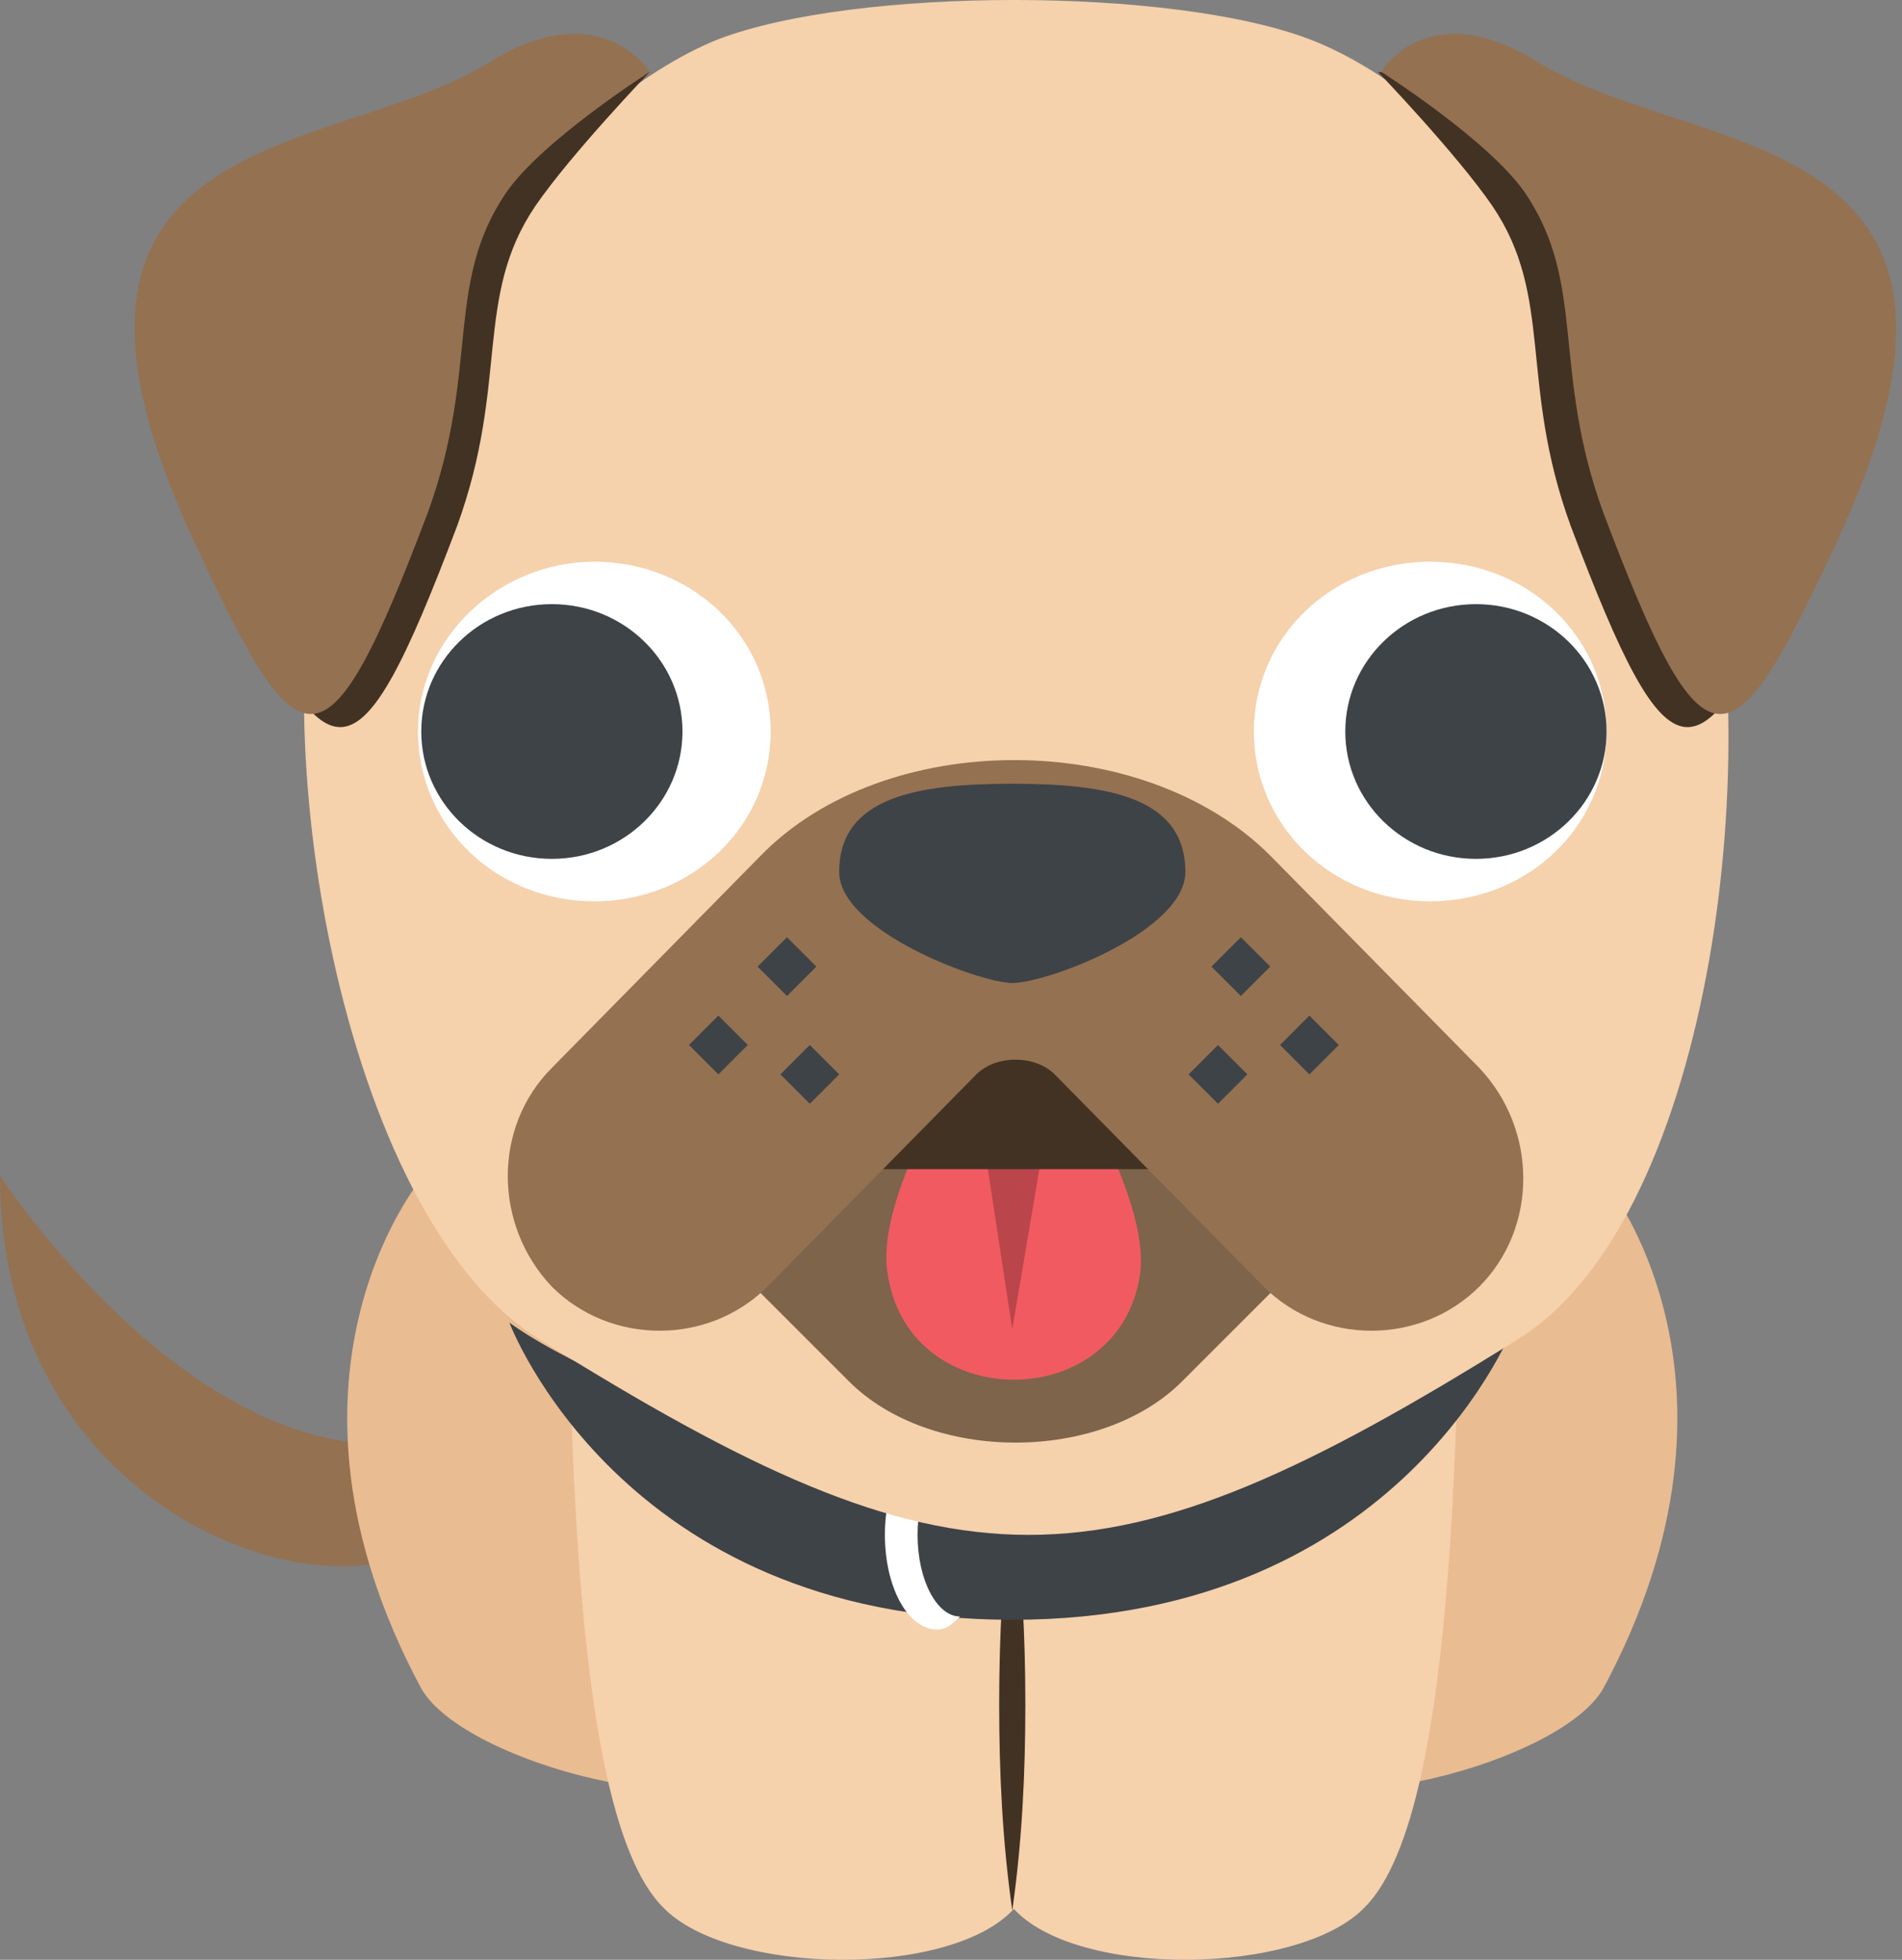 <svg width="33" height="34" viewBox="0 0 33 34" fill="none" xmlns="http://www.w3.org/2000/svg">
<rect x="0" y="0" width="33" height="34" fill="#808080" stroke="none"/>
<path d="M6.289 25.041C2.833 24.758 0 20.395 0 20.395C0 25.778 4.759 27.761 6.912 27.024C8.838 26.401 6.289 25.041 6.289 25.041Z" fill="#947151"/>
<path d="M21.699 30.594C22.662 31.727 27.081 30.594 27.818 29.291C30.707 23.909 27.818 20.453 27.818 20.453L21.699 22.322C21.699 22.379 20.453 29.177 21.699 30.594Z" fill="#EABC92"/>
<path d="M17.563 33.086C18.639 34.332 22.548 34.276 23.681 33.086C25.381 31.386 25.268 23.625 25.381 19.886L18.186 19.262C18.186 19.262 16.203 31.443 17.563 33.086Z" fill="#F5D1AC"/>
<path d="M13.427 30.594C12.464 31.727 8.045 30.594 7.308 29.291C4.419 23.909 7.308 20.453 7.308 20.453L13.427 22.322C13.427 22.379 14.73 29.177 13.427 30.594Z" fill="#EABC92"/>
<path d="M17.619 33.086C16.543 34.332 12.634 34.276 11.501 33.086C9.801 31.386 9.914 23.625 9.801 19.886L16.996 19.262C16.996 19.262 18.979 31.443 17.619 33.086Z" fill="#F5D1AC"/>
<path d="M17.563 33.143C17.393 31.953 17.336 30.764 17.336 29.574C17.336 28.384 17.393 27.194 17.563 26.005C17.733 27.194 17.79 28.384 17.79 29.574C17.79 30.764 17.733 31.953 17.563 33.143Z" fill="#423223"/>
<path d="M17.563 25.211C11.784 25.211 8.838 22.945 8.838 22.945C8.838 22.945 10.764 28.101 17.563 28.101C24.362 28.101 26.288 22.945 26.288 22.945C26.288 22.945 23.342 25.211 17.563 25.211Z" fill="#3E4347"/>
<path d="M15.92 26.628C15.92 25.834 16.26 25.211 16.656 25.155C16.543 25.041 16.373 24.985 16.26 24.985C15.75 24.985 15.353 25.721 15.353 26.628C15.353 27.534 15.75 28.271 16.26 28.271C16.43 28.271 16.543 28.157 16.656 28.044C16.26 28.044 15.92 27.421 15.92 26.628Z" fill="white"/>
<path d="M9.348 23.229C5.892 21.076 4.532 12.634 5.665 8.838C6.515 6.005 9.631 1.813 12.464 0.68C14.844 -0.227 20.339 -0.227 22.718 0.68C25.551 1.756 28.724 5.949 29.517 8.838C30.65 12.691 29.8 21.076 26.344 23.229C19.093 27.761 16.6 27.761 9.348 23.229Z" fill="#F5D1AC"/>
<path d="M3.909 9.688C5.722 13.597 6.175 13.767 7.932 9.122C8.838 6.629 8.215 5.156 9.291 3.57C9.915 2.663 11.274 1.247 11.274 1.247C11.274 1.247 0.397 2.323 3.909 9.688Z" fill="#423223"/>
<path d="M8.498 1.076C5.779 2.776 -0.057 2.096 3.399 9.461C5.212 13.37 5.665 13.54 7.422 8.895C8.328 6.402 7.705 4.929 8.781 3.343C9.405 2.436 11.274 1.246 11.274 1.246C11.274 1.246 10.424 -0.113 8.498 1.076Z" fill="#947151"/>
<path d="M31.273 9.688C29.46 13.597 29.007 13.767 27.251 9.122C26.344 6.629 26.968 5.156 25.891 3.57C25.268 2.663 23.908 1.247 23.908 1.247C23.908 1.247 34.786 2.323 31.273 9.688Z" fill="#423223"/>
<path d="M26.684 1.076C29.404 2.776 35.296 2.096 31.84 9.461C30.027 13.37 29.574 13.54 27.818 8.895C26.911 6.402 27.534 4.929 26.458 3.343C25.835 2.436 23.965 1.246 23.965 1.246C23.965 1.246 24.758 -0.113 26.684 1.076Z" fill="#947151"/>
<path d="M10.311 9.745C12.011 9.745 13.371 11.048 13.371 12.691C13.371 14.334 12.011 15.637 10.311 15.637C8.612 15.637 7.252 14.334 7.252 12.691C7.252 11.048 8.668 9.745 10.311 9.745Z" fill="white"/>
<path d="M9.575 14.9C10.826 14.9 11.841 13.911 11.841 12.691C11.841 11.47 10.826 10.481 9.575 10.481C8.323 10.481 7.309 11.47 7.309 12.691C7.309 13.911 8.323 14.9 9.575 14.9Z" fill="#3E4347"/>
<path d="M27.874 12.691C27.874 14.334 26.514 15.637 24.814 15.637C23.115 15.637 21.755 14.334 21.755 12.691C21.755 11.048 23.115 9.745 24.814 9.745C26.514 9.745 27.874 11.048 27.874 12.691Z" fill="white"/>
<path d="M25.608 14.9C26.859 14.9 27.874 13.911 27.874 12.691C27.874 11.47 26.859 10.481 25.608 10.481C24.356 10.481 23.341 11.47 23.341 12.691C23.341 13.911 24.356 14.9 25.608 14.9Z" fill="#3E4347"/>
<path d="M12.351 21.586L14.73 23.965C16.146 25.381 19.093 25.381 20.509 23.965L22.888 21.586L20.396 19.149H14.787L12.351 21.586Z" fill="#7D644B"/>
<path d="M17.563 17.053C17.563 17.053 15.07 20.509 15.41 22.152C15.807 24.531 19.376 24.531 19.773 22.152C20.056 20.509 17.563 17.053 17.563 17.053Z" fill="#F15A61"/>
<path d="M17.563 23.059L18.129 19.716H17.053L17.563 23.059Z" fill="#BA454B"/>
<path d="M15.014 18.016H20.113V20.283H15.014V18.016Z" fill="#423223"/>
<path d="M25.665 18.526L22.039 14.843C19.829 12.634 15.353 12.634 13.2 14.843L9.575 18.526C8.555 19.546 8.555 21.245 9.575 22.322C10.594 23.341 12.294 23.341 13.314 22.322L16.94 18.639C17.28 18.299 17.959 18.299 18.299 18.639L21.925 22.322C22.945 23.341 24.645 23.341 25.665 22.322C26.684 21.302 26.684 19.602 25.665 18.526Z" fill="#947151"/>
<path d="M14.56 15.127C14.56 13.823 15.92 13.597 17.563 13.597C19.206 13.597 20.566 13.823 20.566 15.127C20.566 16.146 18.186 17.053 17.563 17.053C16.996 17.053 14.56 16.146 14.56 15.127ZM13.654 16.26L13.144 16.769L13.654 17.279L14.164 16.769L13.654 16.26ZM12.464 17.619L11.954 18.129L12.464 18.639L12.974 18.129L12.464 17.619ZM14.05 18.129L13.54 18.639L14.05 19.149L14.56 18.639L14.05 18.129ZM21.529 16.26L22.039 16.769L21.529 17.279L21.019 16.769L21.529 16.26ZM22.718 17.619L23.228 18.129L22.718 18.639L22.209 18.129L22.718 17.619ZM21.132 18.129L21.642 18.639L21.132 19.149L20.622 18.639L21.132 18.129Z" fill="#3E4347"/>
</svg>
